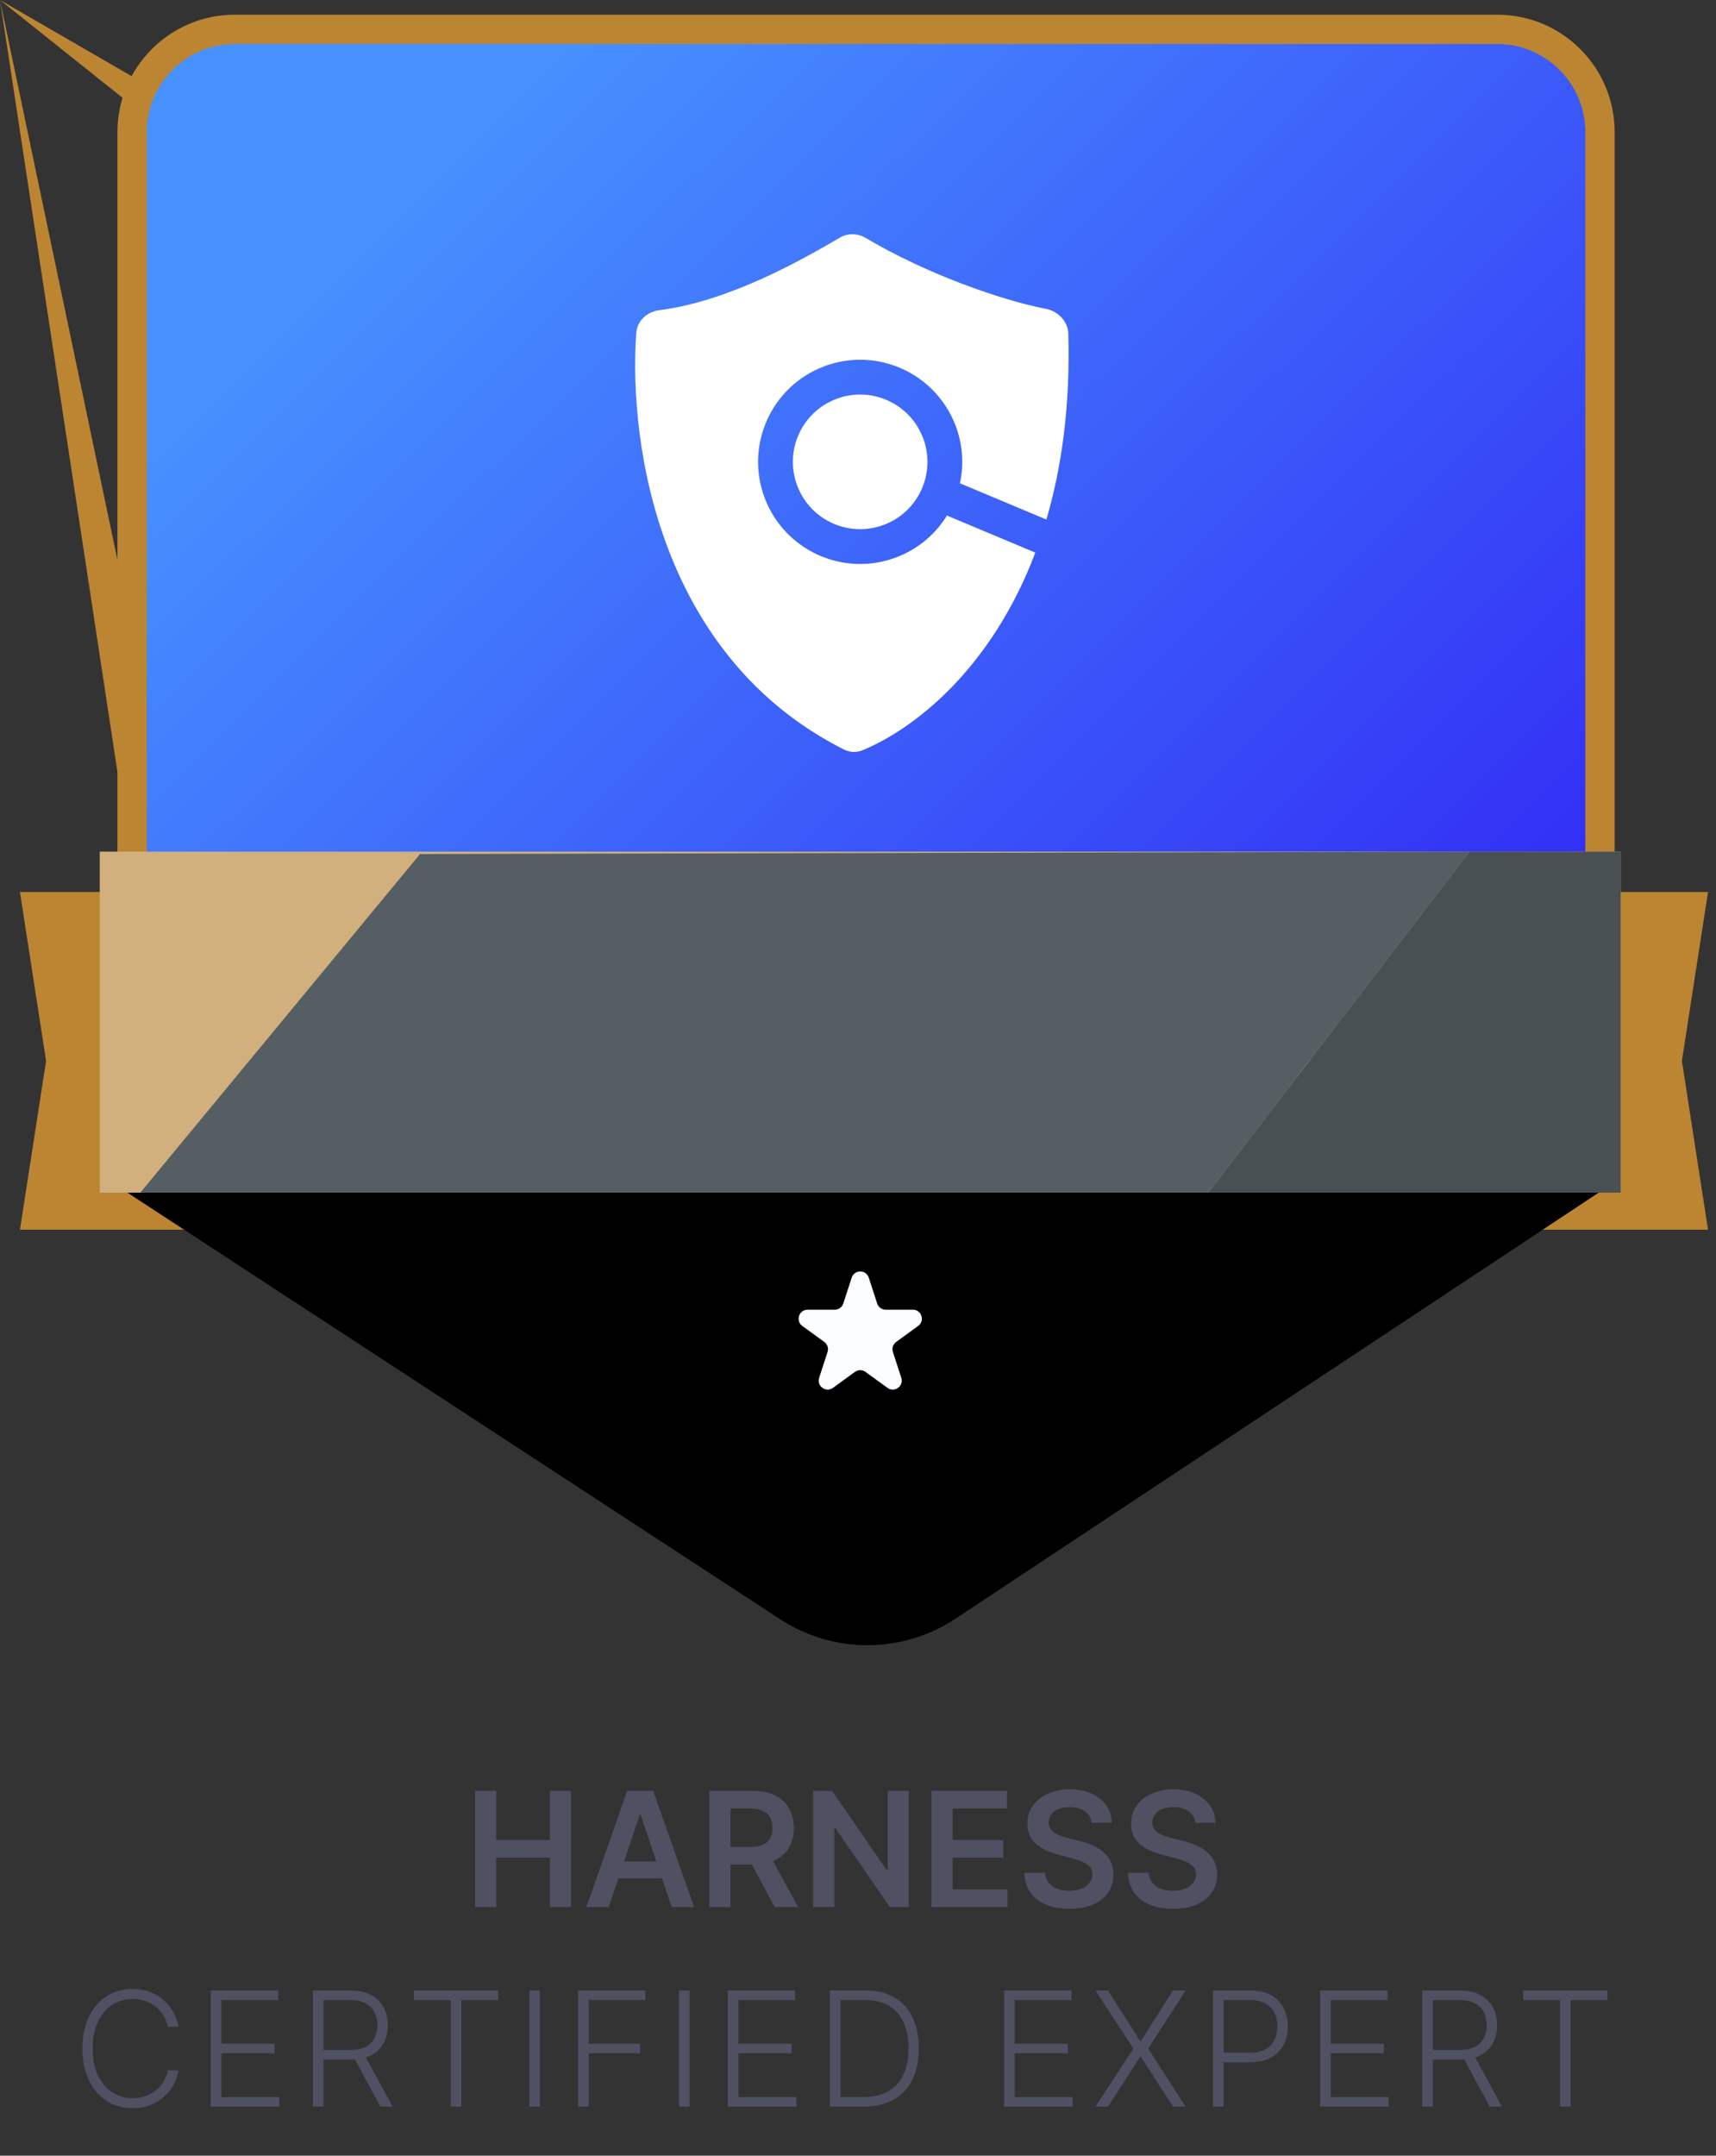 <svg width="86" height="108" viewBox="0 0 86 108" fill="none" xmlns="http://www.w3.org/2000/svg">
    <rect x="0" y="0" width="86" height="108" fill="#333333" stroke="none"/>
    <path d="M77.224 44.69H85.6L84.291 53.15L85.6 61.609H77.224C-nan -nan -nan -nan 77.224 44.69Z"
        fill="#BC8532" />
    <path d="M9.376 44.69H1L2.309 53.15L1 61.609H9.376C-nan -nan -nan -nan 9.376 44.69Z"
        fill="#BC8532" />
    <path
        d="M6.621 6.621C6.621 3.777 8.926 1.471 11.771 1.471H75.037C77.881 1.471 80.186 3.777 80.186 6.621V55.894C80.186 57.65 79.291 59.285 77.813 60.231L46.18 80.478C44.487 81.561 42.32 81.561 40.627 80.478L8.994 60.231C7.516 59.285 6.621 57.65 6.621 55.894V6.621Z"
        fill="url(#paint0_linear_177_53320)" stroke="#BC8532" stroke-width="1.471" />
    <path d="M80.5 59.5H6L39.095 81.122C41.768 82.869 45.225 82.858 47.887 81.095L80.5 59.5Z" fill="black" />
    <path fill-rule="evenodd" clip-rule="evenodd"
        d="M42.093 11.905C40.147 13.044 36.519 15.1 33.047 15.54C32.441 15.617 31.928 16.069 31.886 16.678C31.492 22.342 33.075 32.908 42.292 37.549C42.576 37.692 42.91 37.715 43.205 37.595C45.817 36.533 49.694 33.496 51.886 27.686L47.535 25.862C47.51 25.852 47.485 25.84 47.46 25.827C46.888 26.755 46.015 27.509 44.916 27.924C42.273 28.922 39.322 27.59 38.323 24.947C37.325 22.305 38.658 19.353 41.3 18.355C43.943 17.356 46.894 18.689 47.893 21.332C48.255 22.29 48.31 23.288 48.108 24.22C48.142 24.229 48.176 24.241 48.209 24.255L52.441 26.029C53.207 23.427 53.642 20.343 53.541 16.722C53.524 16.096 53.025 15.59 52.41 15.471C50.158 15.034 46.427 13.725 43.383 11.92C42.985 11.684 42.492 11.671 42.093 11.905ZM41.916 19.985C40.174 20.643 39.295 22.589 39.954 24.331C40.612 26.073 42.558 26.952 44.3 26.294C46.042 25.636 46.921 23.69 46.262 21.948C45.604 20.206 43.658 19.327 41.916 19.985Z"
        fill="white" />
    <g clip-path="url(#clip0_177_53320)">
        <rect width="76.224" height="17.084" transform="translate(5 42.668)" fill="#D1B07E" />
        <path
            d="M22.149 54.428H20.178V48.61H22.189C22.767 48.61 23.263 48.726 23.678 48.959C24.095 49.19 24.415 49.523 24.638 49.956C24.862 50.39 24.973 50.909 24.973 51.513C24.973 52.119 24.861 52.64 24.635 53.076C24.412 53.511 24.089 53.846 23.666 54.078C23.246 54.312 22.74 54.428 22.149 54.428ZM21.232 53.516H22.098C22.504 53.516 22.842 53.442 23.113 53.294C23.383 53.145 23.587 52.922 23.723 52.627C23.86 52.33 23.928 51.958 23.928 51.513C23.928 51.068 23.86 50.699 23.723 50.405C23.587 50.11 23.385 49.889 23.118 49.743C22.853 49.596 22.523 49.522 22.13 49.522H21.232V53.516ZM25.975 54.428V48.61H29.759V49.493H27.029V51.073H29.563V51.956H27.029V53.544H29.782V54.428H25.975ZM31.613 48.61L33.127 53.189H33.186L34.698 48.61H35.857L33.806 54.428H32.505L30.456 48.61H31.613ZM36.623 54.428V48.61H40.407V49.493H37.677V51.073H40.211V51.956H37.677V53.544H40.43V54.428H36.623ZM41.483 54.428V48.61H42.536V53.544H45.099V54.428H41.483ZM50.986 51.519C50.986 52.146 50.869 52.683 50.634 53.13C50.401 53.575 50.083 53.916 49.679 54.152C49.278 54.389 48.822 54.508 48.313 54.508C47.803 54.508 47.347 54.389 46.944 54.152C46.542 53.914 46.224 53.572 45.989 53.127C45.756 52.68 45.639 52.144 45.639 51.519C45.639 50.892 45.756 50.356 45.989 49.911C46.224 49.464 46.542 49.122 46.944 48.885C47.347 48.649 47.803 48.53 48.313 48.53C48.822 48.53 49.278 48.649 49.679 48.885C50.083 49.122 50.401 49.464 50.634 49.911C50.869 50.356 50.986 50.892 50.986 51.519ZM49.926 51.519C49.926 51.078 49.857 50.705 49.719 50.402C49.583 50.097 49.393 49.867 49.151 49.712C48.908 49.555 48.629 49.476 48.313 49.476C47.996 49.476 47.717 49.555 47.475 49.712C47.232 49.867 47.042 50.097 46.904 50.402C46.767 50.705 46.699 51.078 46.699 51.519C46.699 51.96 46.767 52.333 46.904 52.638C47.042 52.941 47.232 53.171 47.475 53.328C47.717 53.484 47.996 53.562 48.313 53.562C48.629 53.562 48.908 53.484 49.151 53.328C49.393 53.171 49.583 52.941 49.719 52.638C49.857 52.333 49.926 51.96 49.926 51.519ZM51.983 54.428V48.61H54.164C54.611 48.61 54.986 48.693 55.289 48.86C55.594 49.026 55.824 49.256 55.98 49.547C56.137 49.837 56.215 50.167 56.215 50.536C56.215 50.909 56.137 51.24 55.98 51.53C55.822 51.82 55.59 52.048 55.284 52.215C54.977 52.38 54.599 52.462 54.15 52.462H52.704V51.596H54.008C54.27 51.596 54.483 51.55 54.65 51.459C54.817 51.368 54.94 51.243 55.02 51.084C55.101 50.925 55.142 50.742 55.142 50.536C55.142 50.33 55.101 50.148 55.02 49.99C54.94 49.833 54.816 49.711 54.647 49.624C54.481 49.535 54.266 49.49 54.002 49.49H53.036V54.428H51.983ZM57.131 54.428V48.61H60.915V49.493H58.185V51.073H60.719V51.956H58.185V53.544H60.938V54.428H57.131ZM61.99 54.428V48.61H64.172C64.619 48.61 64.994 48.687 65.297 48.843C65.602 48.998 65.832 49.216 65.987 49.496C66.145 49.775 66.223 50.099 66.223 50.471C66.223 50.844 66.144 51.168 65.985 51.442C65.828 51.715 65.596 51.926 65.289 52.076C64.982 52.223 64.605 52.297 64.158 52.297H62.604V51.422H64.016C64.277 51.422 64.491 51.386 64.658 51.314C64.825 51.24 64.948 51.133 65.027 50.993C65.109 50.851 65.15 50.677 65.15 50.471C65.15 50.264 65.109 50.088 65.027 49.942C64.946 49.794 64.822 49.683 64.655 49.607C64.489 49.529 64.273 49.49 64.01 49.49H63.044V54.428H61.99ZM64.996 51.792L66.436 54.428H65.26L63.846 51.792H64.996Z"
            fill="white" />
        <g style="mix-blend-mode:overlay">
            <path d="M6.769 60.071L21.049 42.789L73.641 42.668L60.4 59.956L6.769 60.071Z" fill="#555E63" />
        </g>
        <g style="mix-blend-mode:overlay">
            <path d="M60.4 59.956L73.641 42.668L81.366 42.668L81.366 59.956L60.4 59.956Z" fill="#495053" />
        </g>
    </g>
    <path
        d="M42.684 64.011C42.819 63.596 43.405 63.596 43.54 64.011L43.961 65.306C44.021 65.491 44.194 65.617 44.389 65.617H45.75C46.186 65.617 46.367 66.174 46.014 66.431L44.913 67.231C44.755 67.346 44.689 67.549 44.749 67.734L45.17 69.029C45.305 69.443 44.83 69.788 44.478 69.532L43.376 68.732C43.219 68.617 43.005 68.617 42.847 68.732L41.746 69.532C41.393 69.788 40.919 69.443 41.053 69.029L41.474 67.734C41.534 67.549 41.468 67.346 41.311 67.231L40.209 66.431C39.857 66.174 40.038 65.617 40.474 65.617H41.835C42.03 65.617 42.203 65.491 42.263 65.306L42.684 64.011Z"
        fill="#FAFCFF" />
    <path
        d="M23.811 95.543V89.725H24.865V92.188H27.561V89.725H28.618V95.543H27.561V93.071H24.865V95.543H23.811ZM30.512 95.543H29.387L31.435 89.725H32.736L34.787 95.543H33.662L32.108 90.918H32.063L30.512 95.543ZM30.549 93.261H33.617V94.108H30.549V93.261ZM35.554 95.543V89.725H37.735C38.182 89.725 38.557 89.802 38.86 89.957C39.165 90.113 39.395 90.331 39.551 90.611C39.708 90.889 39.787 91.214 39.787 91.585C39.787 91.958 39.707 92.282 39.548 92.557C39.391 92.83 39.159 93.041 38.852 93.191C38.545 93.338 38.168 93.412 37.721 93.412H36.167V92.537H37.579C37.84 92.537 38.054 92.501 38.221 92.429C38.388 92.355 38.511 92.248 38.59 92.108C38.672 91.966 38.713 91.792 38.713 91.585C38.713 91.379 38.672 91.203 38.59 91.057C38.509 90.909 38.385 90.797 38.218 90.722C38.052 90.644 37.837 90.605 37.574 90.605H36.608V95.543H35.554ZM38.559 92.906L40 95.543H38.824L37.409 92.906H38.559ZM45.538 89.725V95.543H44.6L41.859 91.58H41.811V95.543H40.757V89.725H41.7L44.438 93.691H44.49V89.725H45.538ZM46.686 95.543V89.725H50.471V90.608H47.74V92.188H50.275V93.071H47.74V94.659H50.493V95.543H46.686ZM54.708 91.324C54.681 91.076 54.569 90.883 54.373 90.744C54.177 90.606 53.924 90.537 53.611 90.537C53.391 90.537 53.203 90.57 53.046 90.636C52.889 90.703 52.768 90.793 52.685 90.906C52.602 91.02 52.559 91.15 52.557 91.296C52.557 91.417 52.585 91.522 52.639 91.611C52.696 91.7 52.773 91.776 52.87 91.838C52.966 91.899 53.073 91.95 53.191 91.992C53.308 92.033 53.426 92.068 53.546 92.097L54.091 92.233C54.311 92.284 54.522 92.353 54.725 92.441C54.929 92.528 55.112 92.637 55.273 92.77C55.436 92.903 55.565 93.063 55.659 93.25C55.754 93.438 55.801 93.657 55.801 93.909C55.801 94.25 55.714 94.55 55.54 94.81C55.366 95.067 55.114 95.269 54.784 95.415C54.457 95.559 54.06 95.631 53.594 95.631C53.141 95.631 52.748 95.561 52.415 95.421C52.084 95.28 51.824 95.076 51.637 94.807C51.451 94.538 51.351 94.21 51.336 93.824H52.373C52.388 94.027 52.45 94.195 52.56 94.33C52.67 94.464 52.813 94.564 52.989 94.631C53.167 94.697 53.366 94.73 53.586 94.73C53.815 94.73 54.016 94.696 54.188 94.628C54.362 94.558 54.498 94.461 54.597 94.338C54.695 94.213 54.746 94.067 54.748 93.901C54.746 93.749 54.701 93.624 54.614 93.526C54.527 93.425 54.405 93.342 54.248 93.276C54.092 93.207 53.91 93.147 53.702 93.094L53.04 92.923C52.561 92.8 52.182 92.614 51.904 92.364C51.627 92.112 51.489 91.778 51.489 91.361C51.489 91.018 51.582 90.718 51.767 90.46C51.955 90.203 52.21 90.003 52.532 89.861C52.854 89.717 53.218 89.645 53.625 89.645C54.038 89.645 54.4 89.717 54.711 89.861C55.023 90.003 55.268 90.201 55.446 90.455C55.624 90.707 55.716 90.996 55.722 91.324H54.708ZM59.903 91.324C59.877 91.076 59.765 90.883 59.568 90.744C59.373 90.606 59.119 90.537 58.806 90.537C58.587 90.537 58.398 90.57 58.241 90.636C58.084 90.703 57.964 90.793 57.88 90.906C57.797 91.02 57.754 91.15 57.752 91.296C57.752 91.417 57.78 91.522 57.835 91.611C57.892 91.7 57.968 91.776 58.065 91.838C58.162 91.899 58.269 91.95 58.386 91.992C58.503 92.033 58.622 92.068 58.741 92.097L59.287 92.233C59.506 92.284 59.717 92.353 59.92 92.441C60.125 92.528 60.307 92.637 60.468 92.77C60.631 92.903 60.76 93.063 60.855 93.25C60.949 93.438 60.997 93.657 60.997 93.909C60.997 94.25 60.91 94.55 60.735 94.81C60.561 95.067 60.309 95.269 59.98 95.415C59.652 95.559 59.255 95.631 58.789 95.631C58.337 95.631 57.944 95.561 57.61 95.421C57.279 95.28 57.02 95.076 56.832 94.807C56.646 94.538 56.546 94.21 56.531 93.824H57.568C57.583 94.027 57.645 94.195 57.755 94.33C57.865 94.464 58.008 94.564 58.184 94.631C58.362 94.697 58.561 94.73 58.781 94.73C59.01 94.73 59.211 94.696 59.383 94.628C59.557 94.558 59.694 94.461 59.792 94.338C59.891 94.213 59.941 94.067 59.943 93.901C59.941 93.749 59.896 93.624 59.809 93.526C59.722 93.425 59.6 93.342 59.443 93.276C59.288 93.207 59.106 93.147 58.897 93.094L58.235 92.923C57.756 92.8 57.377 92.614 57.099 92.364C56.822 92.112 56.684 91.778 56.684 91.361C56.684 91.018 56.777 90.718 56.963 90.46C57.15 90.203 57.405 90.003 57.727 89.861C58.049 89.717 58.413 89.645 58.821 89.645C59.233 89.645 59.595 89.717 59.906 89.861C60.218 90.003 60.464 90.201 60.642 90.455C60.82 90.707 60.912 90.996 60.917 91.324H59.903ZM8.949 101.543H8.415C8.375 101.344 8.303 101.16 8.199 100.992C8.097 100.821 7.968 100.672 7.813 100.546C7.657 100.419 7.481 100.32 7.284 100.25C7.087 100.18 6.874 100.145 6.645 100.145C6.278 100.145 5.942 100.241 5.639 100.432C5.338 100.623 5.097 100.904 4.915 101.276C4.735 101.645 4.645 102.098 4.645 102.634C4.645 103.173 4.735 103.628 4.915 103.997C5.097 104.367 5.338 104.647 5.639 104.838C5.942 105.028 6.278 105.122 6.645 105.122C6.874 105.122 7.087 105.087 7.284 105.017C7.481 104.947 7.657 104.85 7.813 104.725C7.968 104.598 8.097 104.449 8.199 104.279C8.303 104.108 8.375 103.923 8.415 103.725H8.949C8.902 103.992 8.813 104.241 8.682 104.472C8.553 104.701 8.388 104.902 8.188 105.074C7.989 105.246 7.76 105.381 7.5 105.477C7.241 105.574 6.956 105.622 6.645 105.622C6.156 105.622 5.723 105.5 5.344 105.256C4.965 105.01 4.668 104.663 4.452 104.216C4.238 103.769 4.131 103.242 4.131 102.634C4.131 102.026 4.238 101.498 4.452 101.051C4.668 100.604 4.965 100.259 5.344 100.014C5.723 99.768 6.156 99.645 6.645 99.645C6.956 99.645 7.241 99.693 7.5 99.79C7.76 99.885 7.989 100.019 8.188 100.193C8.388 100.366 8.553 100.566 8.682 100.796C8.813 101.025 8.902 101.274 8.949 101.543ZM10.565 105.543V99.725H13.94V100.202H11.096V102.392H13.761V102.869H11.096V105.065H13.996V105.543H10.565ZM15.682 105.543V99.725H17.56C17.973 99.725 18.318 99.799 18.595 99.949C18.873 100.097 19.082 100.302 19.222 100.565C19.364 100.827 19.435 101.127 19.435 101.466C19.435 101.805 19.364 102.104 19.222 102.364C19.082 102.623 18.874 102.826 18.597 102.972C18.321 103.118 17.978 103.19 17.569 103.19H15.97V102.705H17.555C17.858 102.705 18.11 102.654 18.31 102.554C18.513 102.454 18.664 102.311 18.762 102.125C18.863 101.94 18.913 101.72 18.913 101.466C18.913 101.212 18.863 100.991 18.762 100.801C18.662 100.61 18.51 100.462 18.308 100.358C18.107 100.254 17.853 100.202 17.546 100.202H16.214V105.543H15.682ZM18.248 102.918L19.68 105.543H19.066L17.648 102.918H18.248ZM20.745 100.202V99.725H24.964V100.202H23.12V105.543H22.589V100.202H20.745ZM27.059 99.725V105.543H26.528V99.725H27.059ZM28.974 105.543V99.725H32.34V100.202H29.505V102.392H32.076V102.869H29.505V105.543H28.974ZM34.56 99.725V105.543H34.029V99.725H34.56ZM36.475 105.543V99.725H39.85V100.202H37.006V102.392H39.671V102.869H37.006V105.065H39.907V105.543H36.475ZM43.297 105.543H41.593V99.725H43.399C43.954 99.725 44.429 99.84 44.823 100.071C45.219 100.302 45.522 100.634 45.732 101.065C45.942 101.497 46.047 102.015 46.047 102.619C46.047 103.229 45.939 103.753 45.723 104.19C45.509 104.626 45.197 104.96 44.786 105.193C44.377 105.426 43.88 105.543 43.297 105.543ZM42.124 105.065H43.266C43.766 105.065 44.184 104.967 44.522 104.77C44.859 104.573 45.112 104.292 45.28 103.926C45.449 103.561 45.533 103.125 45.533 102.619C45.531 102.118 45.448 101.686 45.283 101.324C45.12 100.962 44.878 100.685 44.556 100.492C44.236 100.298 43.84 100.202 43.368 100.202H42.124V105.065ZM50.321 105.543V99.725H53.696V100.202H50.852V102.392H53.517V102.869H50.852V105.065H53.752V105.543H50.321ZM55.529 99.725L57.14 102.25H57.177L58.788 99.725H59.416L57.543 102.634L59.416 105.543H58.788L57.177 103.046H57.14L55.529 105.543H54.901L56.802 102.634L54.901 99.725H55.529ZM60.791 105.543V99.725H62.668C63.081 99.725 63.426 99.804 63.702 99.963C63.981 100.12 64.19 100.334 64.33 100.605C64.472 100.876 64.543 101.181 64.543 101.52C64.543 101.859 64.473 102.165 64.333 102.438C64.193 102.708 63.985 102.923 63.708 103.082C63.432 103.24 63.088 103.318 62.677 103.318H61.2V102.841H62.663C62.968 102.841 63.22 102.784 63.421 102.671C63.622 102.555 63.772 102.398 63.87 102.199C63.97 102 64.021 101.774 64.021 101.52C64.021 101.266 63.97 101.04 63.87 100.841C63.772 100.642 63.621 100.486 63.418 100.372C63.218 100.259 62.963 100.202 62.654 100.202H61.322V105.543H60.791ZM66.158 105.543V99.725H69.533V100.202H66.69V102.392H69.354V102.869H66.69V105.065H69.59V105.543H66.158ZM71.276 105.543V99.725H73.154C73.567 99.725 73.912 99.799 74.188 99.949C74.466 100.097 74.676 100.302 74.816 100.565C74.958 100.827 75.029 101.127 75.029 101.466C75.029 101.805 74.958 102.104 74.816 102.364C74.676 102.623 74.467 102.826 74.191 102.972C73.914 103.118 73.572 103.19 73.162 103.19H71.563V102.705H73.148C73.451 102.705 73.703 102.654 73.904 102.554C74.107 102.454 74.257 102.311 74.356 102.125C74.456 101.94 74.506 101.72 74.506 101.466C74.506 101.212 74.456 100.991 74.356 100.801C74.255 100.61 74.104 100.462 73.901 100.358C73.7 100.254 73.447 100.202 73.14 100.202H71.807V105.543H71.276ZM73.841 102.918L75.273 105.543H74.66L73.242 102.918H73.841ZM76.339 100.202V99.725H80.557V100.202H78.714V105.543H78.182V100.202H76.339Z"
        fill="#4F5162" />
    <defs>
        <linearGradient id="paint0_linear_177_53320" x1="18.299" y1="11.317" x2="73.731" y2="67.384"
            gradientUnits="userSpaceOnUse">
            <stop stop-color="#4791FF" />
            <stop offset="1" stop-color="#2E1CF3" />
        </linearGradient>
        <clipPath id="clip0_177_53320">
            <rect width="76.224" height="17.084" fill="white" transform="translate(5 42.668)" />
        </clipPath>
    </defs>
</svg>
